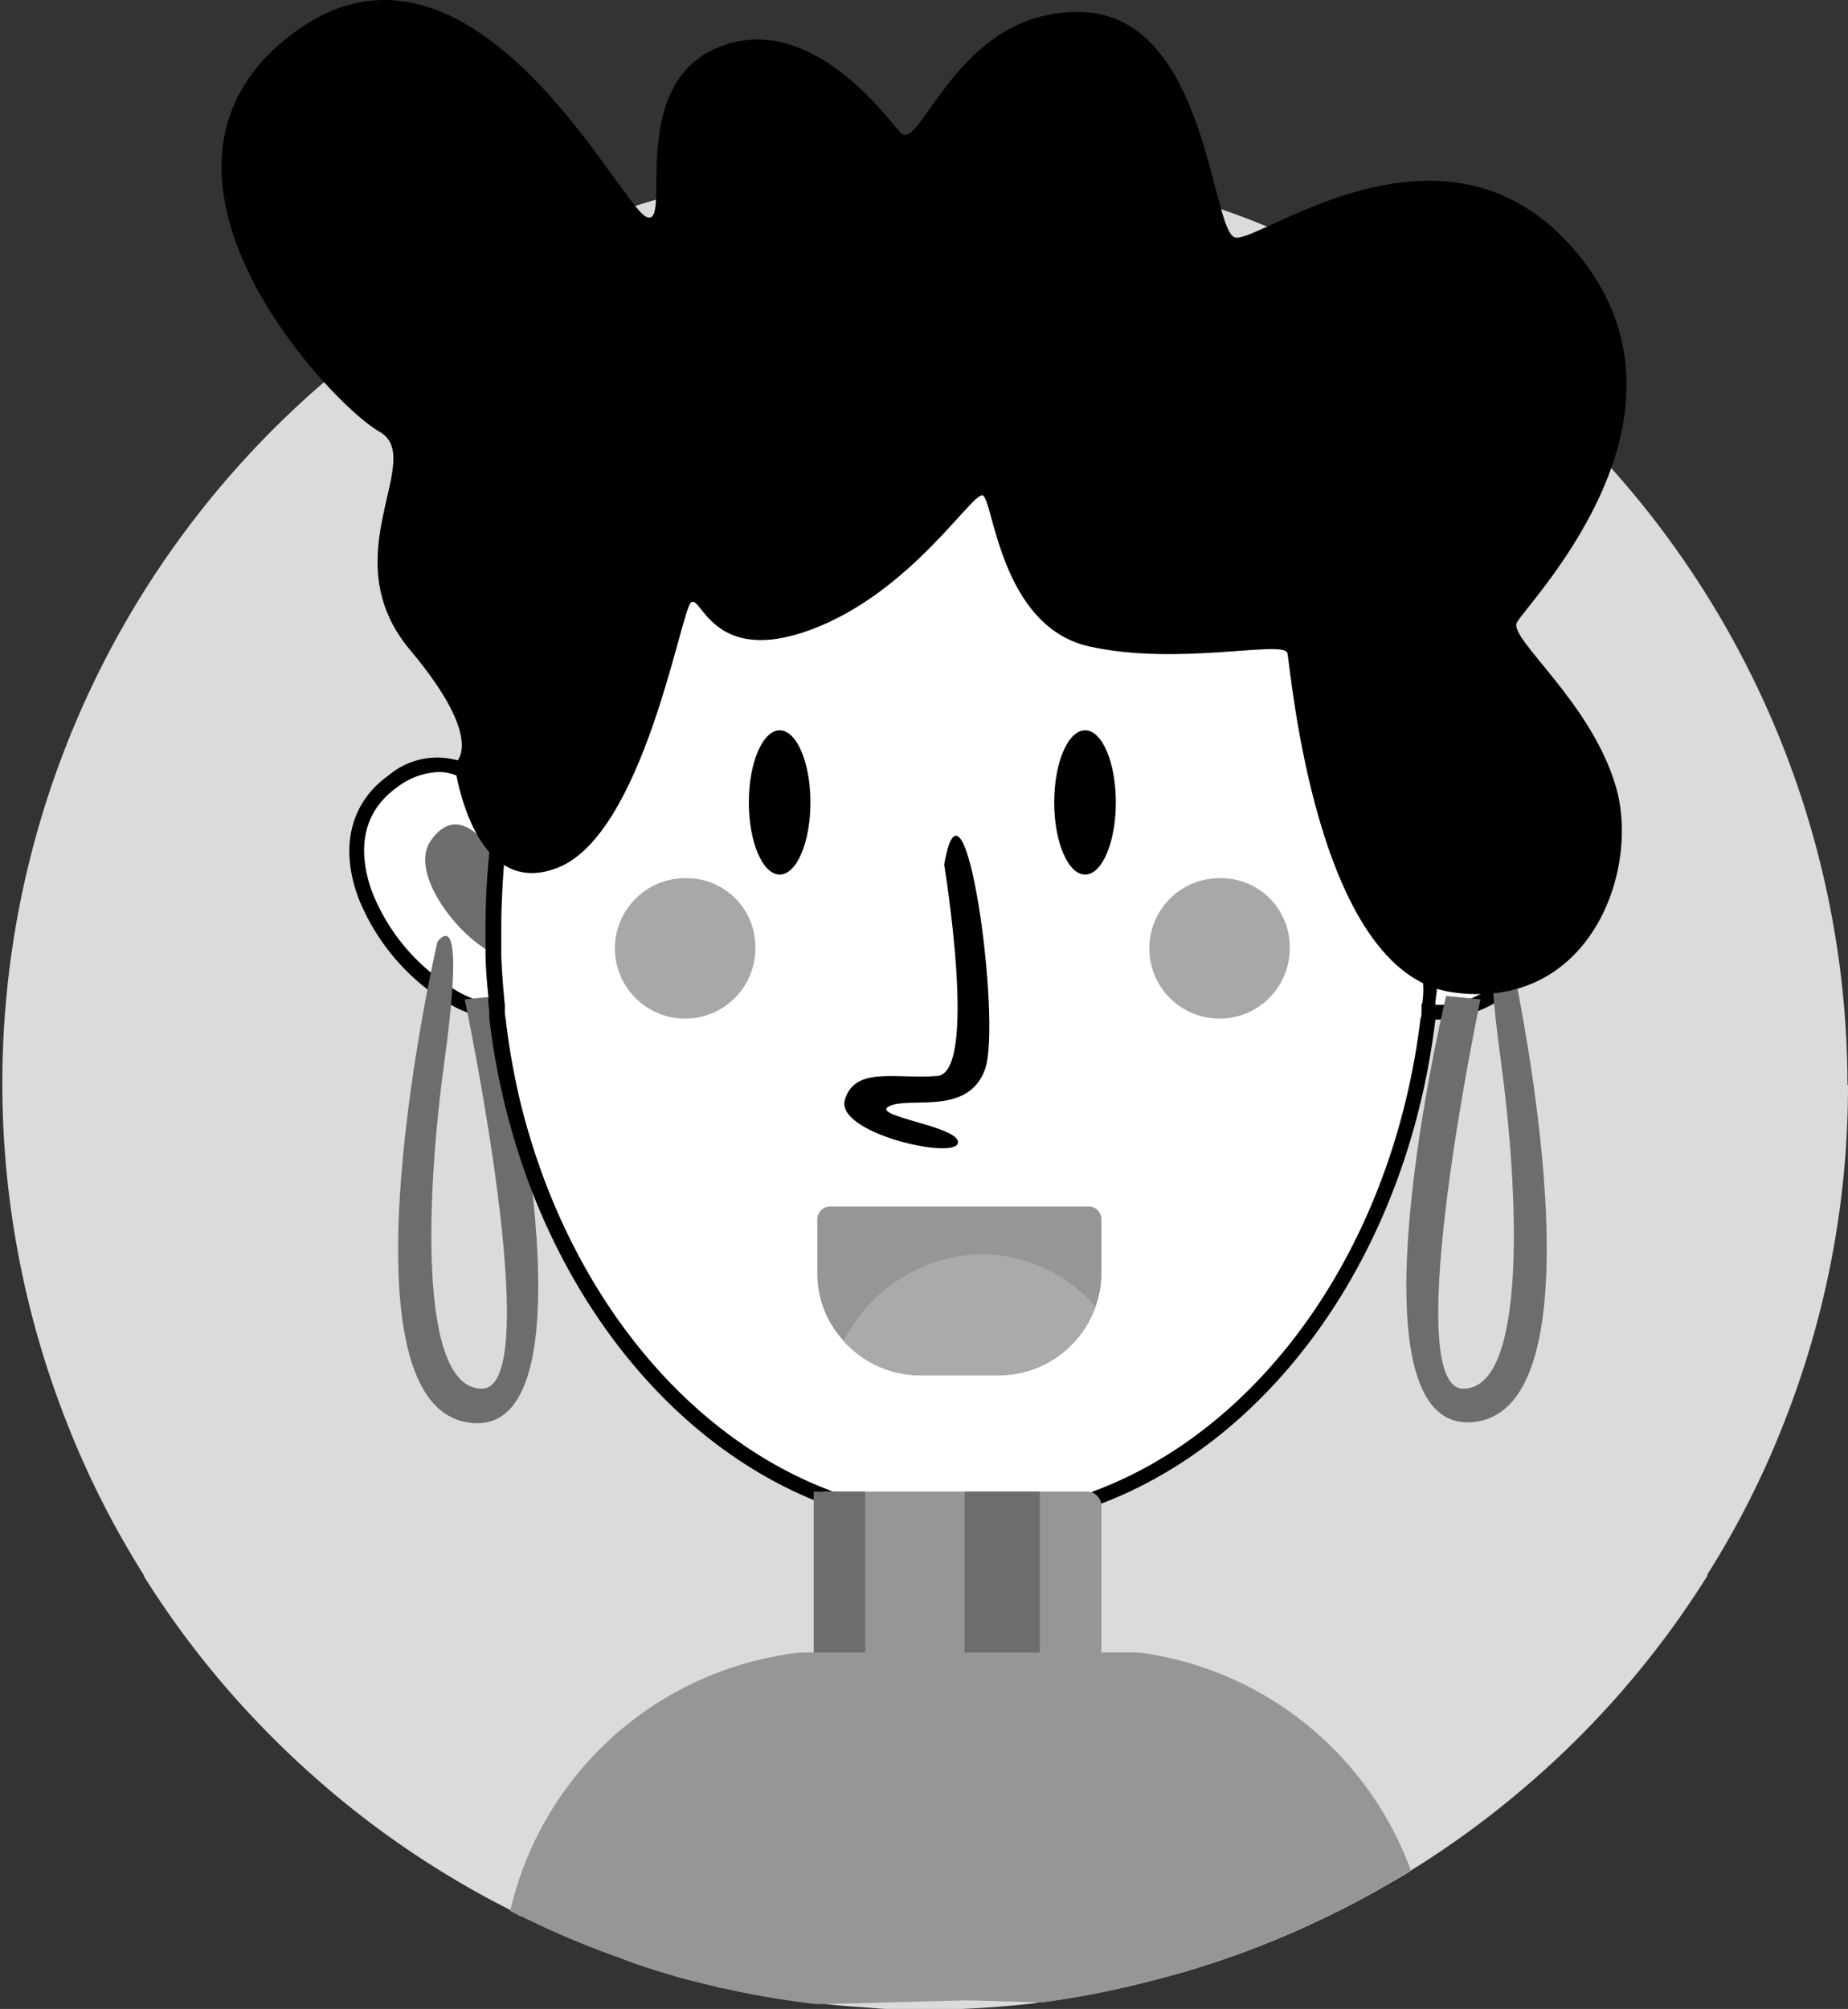 <svg xmlns="http://www.w3.org/2000/svg" viewBox="0 0 107.65 116.99"><rect x="0" y="0" width="107.65" height="116.99" fill="#333333" stroke="none"/><defs><style>.cls-1{fill:#dbdbdb;}.cls-2{fill:#fff;}.cls-3{fill:#6d6d6d;}.cls-4{fill:#969696;}.cls-5{fill:#aaa;}.cls-6{fill:#a8a8a8;}</style></defs><g id="Layer_2" data-name="Layer 2"><g id="OBJECTS"><path class="cls-1" d="M107.65,63.17a53.43,53.43,0,0,1-3.71,19.64h0a51.81,51.81,0,0,1-4.49,8.89.11.11,0,0,1,0,.08,53.39,53.39,0,0,1-11.09,12.69h0a53,53,0,0,1-6.11,4.42c-.17.13-.35.23-.52.34l-.37.21-.37.21q-2.15,1.26-4.41,2.31c-.59.28-1.19.55-1.79.8a52.4,52.4,0,0,1-5.56,2,1.14,1.14,0,0,1-.22.07l-1.39.38h0c-.5.13-1,.26-1.51.38h0a51.79,51.79,0,0,1-5.34,1c-.23,0-.48.07-.71.09-1.05.12-2.13.21-3.2.27s-1.95.08-2.93.08-2,0-2.94-.08-2-.13-3-.26c-.12,0-.24,0-.36,0a51.59,51.59,0,0,1-5.47-.93c-.14,0-.28-.06-.41-.09l-1.18-.29h0c-.48-.12-1-.25-1.42-.39-1-.28-2-.61-3-1a51.24,51.24,0,0,1-5.7-2.41c-.1,0-.19-.09-.29-.13l-.16-.08-.2-.1-.19-.1-.39-.2a53.5,53.5,0,0,1-9.69-6.44s0,0,0,0c-1.36-1.14-2.65-2.32-3.9-3.59a53.11,53.11,0,0,1-7.23-9.12h0a.09.09,0,0,1,0-.06,52.58,52.58,0,0,1-4.5-8.89A53.86,53.86,0,0,1,18.88,22.25q1.26-1.08,2.58-2.07l.15-.11c.57-.44,1.16-.85,1.75-1.27h0A53.49,53.49,0,0,1,37,12c.38-.13.77-.25,1.18-.36A53.26,53.26,0,0,1,53.83,9.34a53.84,53.84,0,0,1,17.31,2.85c.9.3,1.78.63,2.65,1,1.38.55,2.72,1.16,4,1.82.65.32,1.29.66,1.91,1s1.29.72,1.92,1.1a53.93,53.93,0,0,1,26,46.07Z"/><path class="cls-2" d="M31.26,51.52s-2.59-10.16-8.38-6.06S24.48,59.53,30.06,59,31.26,51.52,31.26,51.52Z"/><path d="M27.08,58.17l.48,0a6.92,6.92,0,0,1-1.21-.62l0,.49a6.71,6.71,0,0,0,.8.41c0-.07,0-.13,0-.17A.42.42,0,0,1,27.08,58.17Zm4.58-6.82c0-.1-.08-.29-.17-.55a15.94,15.94,0,0,0-1.79-3.91c-.11-.18-.22-.35-.34-.52a5.28,5.28,0,0,0-.36-.44,5.31,5.31,0,0,0-2.19-1.64l-.12,0a4.4,4.4,0,0,0-4.05.86c-2.23,1.59-2.87,4.19-1.75,7.17a12.66,12.66,0,0,0,4,5.29,8.73,8.73,0,0,0,1.35.89,6.31,6.31,0,0,0,.95.45,6,6,0,0,0,1.33.38,1.61,1.61,0,0,0,.43.07,2.69,2.69,0,0,0,.4,0h.2l.53,0A3.36,3.36,0,0,0,33,57.67C34.1,55.43,32,51.86,31.66,51.35ZM30,58.52a3.86,3.86,0,0,1-.68,0h-.15l-.29,0-.44-.08a6.09,6.09,0,0,1-.89-.28h0a6.92,6.92,0,0,1-1.21-.62,8.29,8.29,0,0,1-1.25-.91A11.62,11.62,0,0,1,21.7,52c-.57-1.51-1.15-4.31,1.43-6.15a4.23,4.23,0,0,1,2.4-.89,2.59,2.59,0,0,1,1,.18l.06,0a5.12,5.12,0,0,1,2.22,2c.12.16.23.34.35.52h0l.35.62a17.55,17.55,0,0,1,1.11,2.6c.16.48.24.79.24.8l0,.12c.64,1,2.13,3.94,1.34,5.55A2.49,2.49,0,0,1,30,58.52Zm-2.94-.35.48,0a6.92,6.92,0,0,1-1.21-.62l0,.49a6.71,6.71,0,0,0,.8.41c0-.07,0-.13,0-.17A.42.42,0,0,1,27.08,58.17Z"/><path class="cls-3" d="M30.26,52.5s-2.79-7-5.18-3.52c-1.66,2.44,3.79,8,5,6.45A2.46,2.46,0,0,0,30.26,52.5Z"/><path class="cls-3" d="M25.48,54.84s-6.19,26.78,1.79,28S29.07,58,29.07,58l-2,.2s4.79,22.67,1,22.67-3.19-11.73-2.19-19S26.27,53.87,25.48,54.84Z"/><path class="cls-2" d="M82,51.52s2.6-10.16,8.38-6.06S88.82,59.53,83.24,59,82,51.52,82,51.52Z"/><path d="M90.67,45.11a4.38,4.38,0,0,0-4.18-.82,6.64,6.64,0,0,0-3.1,2.91l-.34.6-.34.69a17.15,17.15,0,0,0-1.07,2.86,12.91,12.91,0,0,0-1.52,3.59s0,0,0,0a4.33,4.33,0,0,0,.16,2.72,3.1,3.1,0,0,0,2.47,1.64l.44.07h0l.41,0h.32a6.19,6.19,0,0,0,2.15-.48,7.26,7.26,0,0,0,.94-.44,9.78,9.78,0,0,0,1.37-.9s0,0,0,0a12.56,12.56,0,0,0,4-5.26C93.53,49.3,92.9,46.7,90.67,45.11ZM88.21,56.6a8.91,8.91,0,0,1-1.26.91,4.55,4.55,0,0,1-.68.37h0l-.51.24h0a6.07,6.07,0,0,1-1.62.39,3,3,0,0,1-.42,0l-.41,0h0a3,3,0,0,1-.43-.07,2.29,2.29,0,0,1-1.8-1.15,3,3,0,0,1-.19-1.51h0a10.7,10.7,0,0,1,1.54-4l.06-.12s.16-.58.45-1.38c.1-.27.22-.57.34-.88l.35-.74c.72-1.46,1.77-3,3.19-3.53a2.49,2.49,0,0,1,1-.18,4.26,4.26,0,0,1,2.41.89c2.58,1.84,2,4.64,1.44,6.15A11.74,11.74,0,0,1,88.21,56.6Zm-2,1.81A7.57,7.57,0,0,0,87,58a.76.76,0,0,0,0-.15c0-.12,0-.23,0-.34a4.55,4.55,0,0,1-.68.37h0l-.51.24.48,0a.42.42,0,0,1,0,.07S86.2,58.34,86.18,58.41Z"/><path class="cls-3" d="M83,52.5s2.79-7,5.18-3.52c1.66,2.44-3.78,8-5,6.45A2.46,2.46,0,0,1,83,52.5Z"/><path class="cls-3" d="M87.83,54.84S94,81.62,86,82.79,84.24,58,84.24,58l2,.2s-4.79,22.67-1,22.67,3.19-11.73,2.2-19S87,53.87,87.83,54.84Z"/><ellipse class="cls-2" cx="56.09" cy="54.06" rx="27.42" ry="34.6"/><path d="M29.44,59.39a3.41,3.41,0,0,1-.06-.43c0-.14,0-.29,0-.43h-.15c0,.12.07.28.1.44s.06.27.09.43.09.44.15.68A5.52,5.52,0,0,1,29.44,59.39Zm-.18-9.07a1,1,0,0,1-.16-.12l0,0a1.56,1.56,0,0,0,.13.19A.41.41,0,0,0,29.26,50.32Zm54.55.56c0-.76-.12-1.51-.21-2.25,0-.26-.07-.48-.11-.73h0c0-.23-.06-.46-.1-.69C80.86,31.16,69.58,19,56.09,19,43,19,31.92,30.52,29,45.93c0,.2-.08.37-.1.56s-.07.4-.1.59c-.12.75-.22,1.49-.29,2.26h0a1.09,1.09,0,0,0,0,.26,43.66,43.66,0,0,0-.23,4.46c0,.4,0,.79,0,1.18,0,.94.07,1.87.17,2.79a2.4,2.4,0,0,0,0,.37,3.12,3.12,0,0,0,.05.44c0,.15,0,.29,0,.44a41.66,41.66,0,0,0,2.45,10h0c3.28,8.5,9.2,15.08,16.41,18.06a.11.11,0,0,0,.06,0h0a21.35,21.35,0,0,0,2.92,1,22.36,22.36,0,0,0,5.69.73h.1a23,23,0,0,0,8-1.5C74.27,83.73,82,72.8,83.61,59.4c0-.14,0-.28,0-.42s0-.3,0-.44c0-.3.07-.62.09-.92.06-.65.09-1.28.11-1.93s0-1.08,0-1.62C83.94,53,83.9,51.93,83.81,50.88Zm-1,7.57c0,.15,0,.29,0,.44s0,.28-.06.42c-1.6,13.2-9.2,23.94-19.17,27.58a22.5,22.5,0,0,1-3,.87,21.29,21.29,0,0,1-4.38.47h-.1a22,22,0,0,1-5.69-.76c-.64-.18-1.27-.38-1.89-.61C39.82,83.64,32.93,75,30.28,64.05l0,0c-.29-1.25-.54-2.56-.72-3.88,0,0,0-.06,0-.08a5.52,5.52,0,0,1-.09-.68,3.41,3.41,0,0,1-.06-.43c0-.14,0-.29,0-.43-.1-1-.17-1.9-.21-2.88,0-.52,0-1,0-1.58,0-1.22.06-2.43.15-3.63h0a.41.41,0,0,0,0-.11c.06-.71.14-1.4.24-2.09,0-.24.06-.45.1-.68v0c0-.21.06-.43.1-.64,2.61-15.42,13.45-27,26.39-27,13.39,0,24.51,12.39,26.62,28.59,0,.27.07.54.1.82s.08.63.1.94C83,51,83,51.74,83,52.5c0,.51,0,1,0,1.57,0,.36,0,.72,0,1.08,0,.73,0,1.44-.1,2.16h0C82.93,57.7,82.9,58.07,82.85,58.45ZM29.1,50.2h0l0,0a1.56,1.56,0,0,0,.13.19.41.41,0,0,0,0-.11A1,1,0,0,1,29.1,50.2Zm.34,9.19a3.41,3.41,0,0,1-.06-.43c0-.14,0-.29,0-.43h-.15c0,.12.07.28.1.44s.06.27.09.43.09.44.15.68A5.52,5.52,0,0,1,29.44,59.39Z"/><path d="M26.47,44.48s1,8,6,6.06,7.17-14.85,7.77-15.44,1.2,3.72,7,1.57,9.38-8,10-7.82,1,7.62,6.19,8.79,11.36-.39,11.56.39,1.6,18.57,9.57,19.75,11-7,9.58-11.93-6.19-8.6-5.79-9.57S99.66,24.55,92.08,15s-18.74-.78-20.14-1.17S70.34.9,63,.7s-9.38,8.41-10.57,7S46.81.51,41.63,2.85s-2.39,10.56-4,9.77S27.27-5.94,16.9,2.07s2.39,21.5,5.19,23.06-2.8,7.24,1.79,12.71S26.47,44.48,26.47,44.48Z"/><path d="M47.21,46.73c0,2.32-.8,4.2-1.79,4.2s-1.8-1.88-1.8-4.2.81-4.2,1.8-4.2S47.21,44.41,47.21,46.73Z"/><path d="M65,46.73c0,2.32-.8,4.2-1.79,4.2s-1.8-1.88-1.8-4.2.8-4.2,1.8-4.2S65,44.41,65,46.73Z"/><path d="M55,50.35s2,12.12-.4,12.31-4.78-.58-5.38,1.37,6.38,3.52,6.58,2.54-5.19-1.56-4-2.15,4.59.59,5.58-2.15S56.19,43.51,55,50.35Z"/><path class="cls-4" d="M64.16,71v3.17a5.57,5.57,0,0,1-.34,1.91,6,6,0,0,1-5.66,4H53.61a6,6,0,0,1-4.47-2,5.76,5.76,0,0,1-1.53-3.9V71a.75.75,0,0,1,.76-.74H63.42A.74.74,0,0,1,64.16,71Z"/><path class="cls-5" d="M63.82,76.1a6,6,0,0,1-5.66,4H53.61a6,6,0,0,1-4.47-2,9.23,9.23,0,0,1,8-5.06A8.88,8.88,0,0,1,63.82,76.1Z"/><path class="cls-6" d="M75.13,55.14a4.09,4.09,0,1,1-4.09-4A4,4,0,0,1,75.13,55.14Z"/><path class="cls-6" d="M44,55.14a4.09,4.09,0,1,1-4.09-4A4,4,0,0,1,44,55.14Z"/><rect class="cls-4" x="47.41" y="86.86" width="16.75" height="11.57" rx="0.8"/><path class="cls-3" d="M50.4,98.43V86.86h-3V98.43S50.4,98.37,50.4,98.43Z"/><rect class="cls-3" x="56.19" y="86.86" width="4.38" height="11.57"/><path class="cls-4" d="M82.18,108.91c-.17.13-.35.23-.52.34l-.37.21-.37.21q-2.15,1.26-4.41,2.31c-.59.28-1.19.55-1.79.8a52.4,52.4,0,0,1-5.56,2,1.14,1.14,0,0,1-.22.07l-1.39.38h0c-.5.13-1,.26-1.51.38h0a51.79,51.79,0,0,1-5.34,1l-4.38-.12-8.41.22c-.12,0-.24,0-.36,0a51.59,51.59,0,0,1-5.47-.93c-.14,0-.28-.06-.41-.09l-1.18-.29h0c-.48-.12-1-.25-1.42-.39-1-.28-2-.61-3-1a51.24,51.24,0,0,1-5.7-2.41c-.1,0-.19-.09-.29-.13l-.16-.08-.2-.1A19.56,19.56,0,0,1,45.49,96.4a9.25,9.25,0,0,1,1.23-.17H65.86l.47,0A19.59,19.59,0,0,1,82.18,108.91Z"/></g></g></svg>